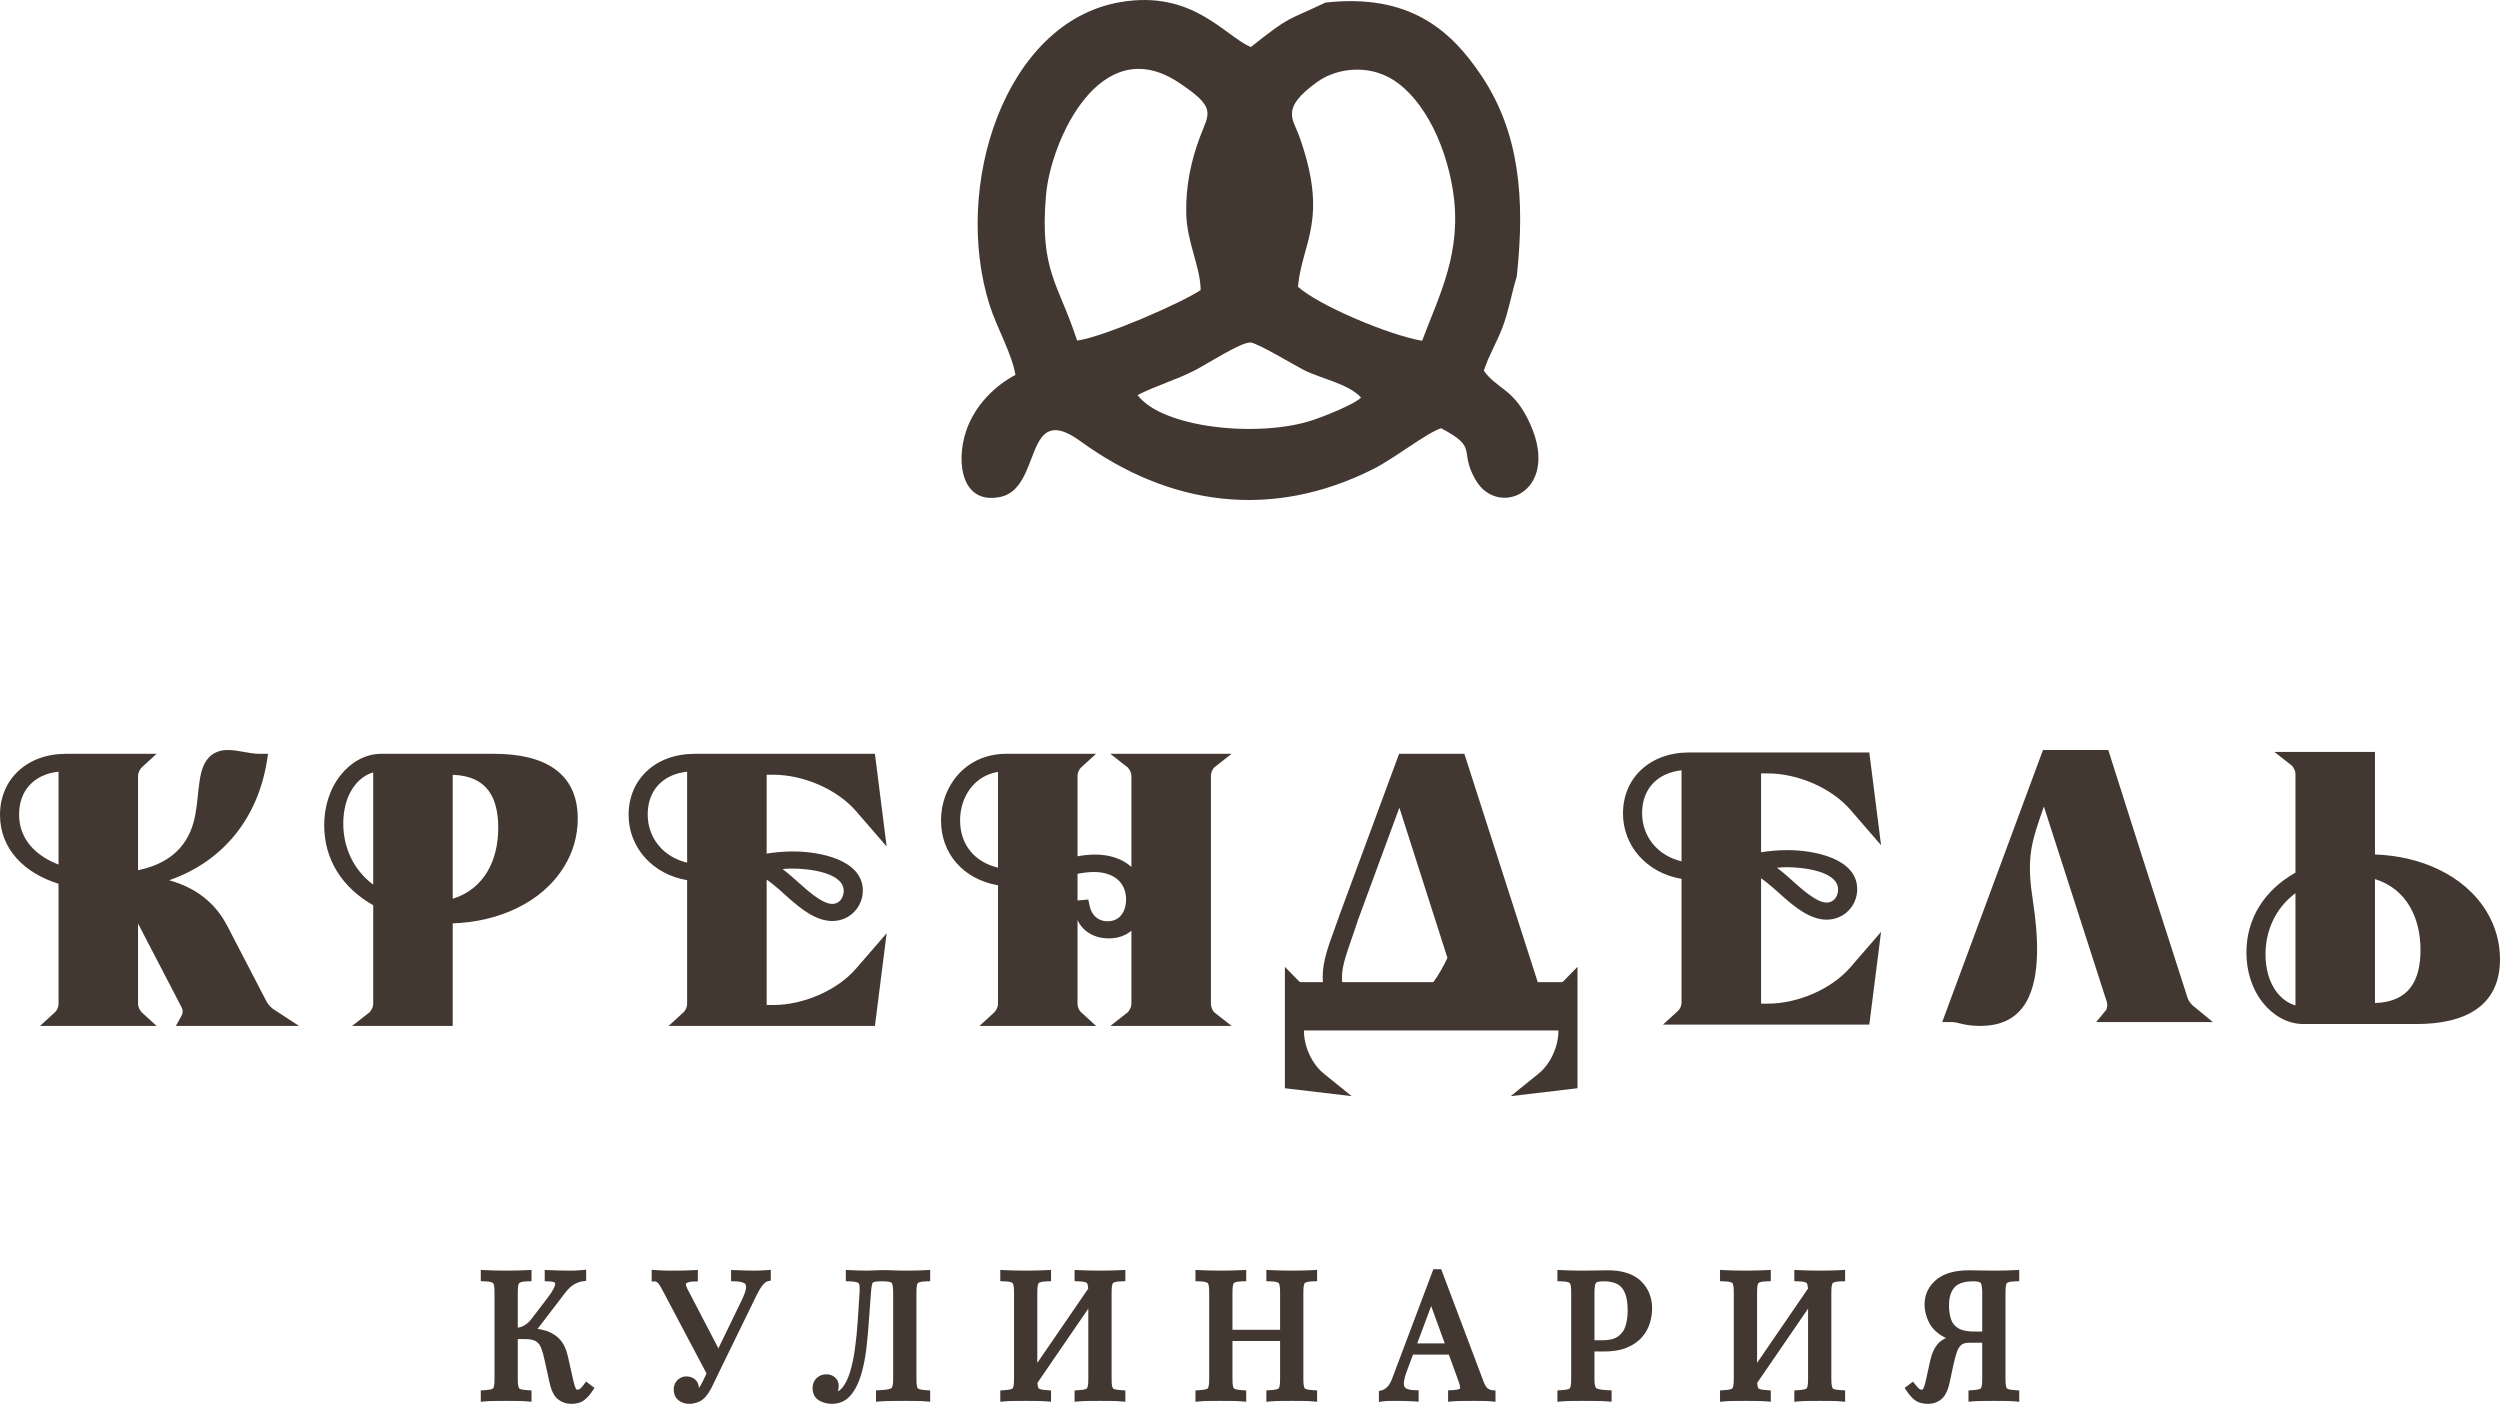 <svg width="87" height="49" viewBox="0 0 87 49" fill="none" xmlns="http://www.w3.org/2000/svg">
<g id="Group 361">
<path id="path4" d="M45.452 35.861H45.379V35.887C45.379 36.406 45.643 37.018 46.071 37.364L47.039 38.146L44.714 37.871V33.646L45.209 34.152C45.221 34.164 45.255 34.179 45.273 34.179L46.038 34.179C46.022 33.989 46.031 33.788 46.065 33.58C46.159 33.015 46.42 32.427 46.603 31.878L46.605 31.871L48.688 26.233H50.96L52.231 30.187L53.514 34.179L54.338 34.179C54.356 34.179 54.39 34.164 54.402 34.152L54.897 33.646V37.871L52.572 38.146L53.54 37.364C53.968 37.018 54.232 36.406 54.232 35.887V35.861H45.452ZM49.88 34.179C50.075 33.912 50.236 33.62 50.371 33.334L48.698 28.107L47.257 32.018C47.16 32.318 47.055 32.614 46.953 32.912C46.877 33.136 46.798 33.37 46.748 33.601C46.704 33.805 46.69 34 46.707 34.179H49.88ZM39.373 30.17V26.99C39.373 26.901 39.313 26.782 39.25 26.711L38.64 26.233H42.86L42.25 26.711C42.188 26.782 42.14 26.901 42.14 26.99V34.945C42.14 35.034 42.188 35.153 42.25 35.224L42.86 35.702H38.641L39.25 35.224C39.313 35.154 39.373 35.034 39.373 34.945V32.388C39.175 32.554 38.912 32.656 38.588 32.656C38.074 32.656 37.673 32.405 37.498 32.018V34.945C37.498 35.037 37.549 35.159 37.621 35.225L38.143 35.702H34.087L34.602 35.23C34.668 35.161 34.731 35.037 34.731 34.945V30.809C33.525 30.597 32.747 29.71 32.747 28.55C32.747 27.353 33.605 26.247 34.99 26.233H38.143L37.62 26.71C37.549 26.776 37.498 26.898 37.498 26.99V29.8C37.699 29.761 37.901 29.739 38.112 29.739C38.634 29.739 39.07 29.894 39.373 30.17ZM37.498 31.336L37.873 31.304L37.917 31.516C37.979 31.82 38.187 32.06 38.548 32.06C39.002 32.06 39.188 31.673 39.188 31.306C39.188 30.686 38.731 30.346 38.072 30.346C37.88 30.346 37.687 30.372 37.498 30.408V31.336ZM34.731 30.196V26.862C33.876 27 33.411 27.761 33.411 28.55C33.411 29.38 33.901 29.994 34.731 30.196ZM5.886 30.633C6.772 30.878 7.487 31.385 7.927 32.256L9.286 34.873C9.346 34.972 9.447 35.083 9.551 35.144L9.557 35.147L10.406 35.702H6.122L6.323 35.335C6.363 35.261 6.369 35.155 6.334 35.083L4.804 32.14V34.945C4.804 35.037 4.867 35.161 4.933 35.23L5.449 35.702H1.392L1.914 35.225C1.986 35.159 2.037 35.037 2.037 34.945V30.755C0.856 30.387 0 29.554 0 28.356C0 27.126 0.93 26.233 2.296 26.233H5.449L4.933 26.705C4.867 26.775 4.804 26.898 4.804 26.99V30.283C5.791 30.079 6.481 29.558 6.74 28.602C6.764 28.512 6.784 28.421 6.8 28.33C6.87 27.953 6.887 27.571 6.944 27.192C6.992 26.868 7.079 26.485 7.372 26.268C7.533 26.149 7.726 26.1 7.93 26.1C8.298 26.1 8.673 26.233 9.028 26.233H9.329L9.285 26.505C8.965 28.465 7.776 29.975 5.886 30.633ZM2.037 30.087V26.854C1.18 26.948 0.664 27.514 0.664 28.344C0.664 29.198 1.236 29.779 2.037 30.087ZM15.755 32.133V35.702H12.255L12.865 35.224C12.928 35.154 12.988 35.034 12.988 34.945V31.502C11.905 30.889 11.282 29.905 11.282 28.719C11.282 28.105 11.457 27.47 11.857 26.97C12.184 26.561 12.672 26.241 13.247 26.233H17.202C18.863 26.233 20.106 26.833 20.106 28.489C20.106 29.073 19.949 29.639 19.638 30.149C18.856 31.433 17.315 32.083 15.755 32.133ZM12.988 30.786V26.879C12.743 26.949 12.533 27.105 12.376 27.294C12.059 27.676 11.946 28.187 11.946 28.659C11.946 29.491 12.299 30.273 12.988 30.786ZM15.755 31.277C16.881 30.929 17.339 29.891 17.339 28.816C17.339 27.773 16.966 27.003 15.755 26.963V31.277ZM26.68 26.961V29.704C26.983 29.659 27.29 29.63 27.597 29.63C28.521 29.63 30.026 29.915 30.026 30.992C30.026 31.546 29.592 32.051 28.959 32.051C28.374 32.051 27.834 31.592 27.437 31.243C27.265 31.092 26.958 30.799 26.68 30.611V34.974H26.909C27.963 34.974 29.133 34.466 29.788 33.71L30.856 32.476L30.447 35.702H23.268L23.79 35.225C23.861 35.159 23.912 35.037 23.912 34.945V30.63C22.713 30.43 21.875 29.493 21.875 28.356C21.875 27.126 22.805 26.233 24.172 26.233H30.447L30.856 29.459L29.788 28.225C29.133 27.469 27.963 26.961 26.909 26.961H26.68ZM23.912 30.02V26.854C23.055 26.948 22.54 27.514 22.54 28.344C22.54 29.159 23.08 29.824 23.912 30.02ZM27.232 30.243C27.436 30.396 27.627 30.569 27.792 30.714C28.04 30.934 28.593 31.456 28.959 31.456C29.227 31.456 29.361 31.224 29.361 31.004C29.361 30.35 28.101 30.226 27.584 30.226C27.467 30.226 27.349 30.232 27.232 30.243ZM73.29 35.15C73.34 35.072 73.34 34.958 73.319 34.872L71.127 28.066C71.063 28.25 70.999 28.434 70.938 28.619C70.837 28.924 70.745 29.231 70.692 29.546C70.591 30.151 70.655 30.757 70.746 31.358C70.898 32.365 71.059 33.961 70.499 34.894C70.152 35.472 69.602 35.702 68.902 35.702C68.694 35.702 68.498 35.682 68.296 35.637C68.198 35.615 68.081 35.579 67.982 35.571C67.971 35.57 67.96 35.569 67.95 35.569H67.588L71.096 26.1H73.368L74.56 29.849L76.133 34.742C76.169 34.85 76.269 34.968 76.364 35.038L76.37 35.042L77.01 35.569H72.946L73.29 35.15ZM82.649 29.736C84.209 29.786 85.749 30.436 86.532 31.719C86.843 32.23 87 32.796 87 33.38C87 35.035 85.757 35.636 84.096 35.636L80.137 35.636C79.566 35.628 79.078 35.308 78.751 34.899C78.351 34.399 78.175 33.764 78.175 33.15C78.175 31.964 78.799 30.98 79.882 30.367V26.924C79.882 26.834 79.822 26.715 79.759 26.645L79.149 26.167H82.649V29.736ZM79.882 31.083C79.192 31.596 78.84 32.378 78.84 33.21C78.84 33.681 78.952 34.193 79.27 34.575C79.427 34.764 79.637 34.92 79.882 34.989V31.083ZM82.649 30.592V34.906C83.86 34.866 84.233 34.096 84.233 33.053C84.233 31.978 83.775 30.94 82.649 30.592ZM61.285 26.915V29.657C61.588 29.612 61.895 29.584 62.202 29.584C63.126 29.584 64.631 29.868 64.631 30.945C64.631 31.499 64.197 32.004 63.564 32.004C62.979 32.004 62.439 31.545 62.042 31.196C61.87 31.046 61.563 30.753 61.285 30.564V34.927H61.514C62.568 34.927 63.738 34.419 64.393 33.663L65.461 32.429L65.052 35.656H57.873L58.395 35.178C58.467 35.113 58.517 34.991 58.517 34.898V30.584C57.318 30.383 56.48 29.447 56.48 28.309C56.48 27.079 57.41 26.186 58.777 26.186H65.052L65.461 29.413L64.393 28.179C63.738 27.423 62.568 26.915 61.514 26.915H61.285ZM58.517 29.973V26.807C57.66 26.901 57.145 27.468 57.145 28.297C57.145 29.112 57.685 29.777 58.517 29.973ZM61.837 30.197C62.042 30.349 62.232 30.522 62.397 30.668C62.645 30.887 63.198 31.409 63.564 31.409C63.832 31.409 63.966 31.178 63.966 30.957C63.966 30.303 62.706 30.179 62.189 30.179C62.072 30.179 61.955 30.186 61.837 30.197Z" fill="#423831"/>
<path id="path6" d="M18.019 46.205C18.096 46.192 18.172 46.168 18.239 46.128C18.332 46.073 18.416 46.003 18.482 45.915L19.049 45.174C19.139 45.057 19.241 44.913 19.297 44.775C19.308 44.746 19.335 44.671 19.311 44.642C19.277 44.6 19.131 44.591 19.084 44.59L18.956 44.587V44.195L19.091 44.2C19.207 44.204 19.323 44.208 19.439 44.212C19.548 44.216 19.657 44.218 19.766 44.218C19.926 44.218 20.094 44.217 20.254 44.2L20.398 44.186V44.574L20.284 44.589C20.175 44.603 20.073 44.641 19.978 44.697C19.86 44.766 19.757 44.876 19.674 44.982L18.707 46.246C18.778 46.256 18.849 46.27 18.919 46.287C19.119 46.336 19.298 46.43 19.448 46.575C19.618 46.74 19.711 46.97 19.763 47.201L19.934 47.967C19.959 48.079 19.994 48.227 20.042 48.33C20.056 48.358 20.071 48.362 20.101 48.361C20.135 48.359 20.165 48.35 20.191 48.327C20.237 48.285 20.28 48.233 20.317 48.183L20.395 48.078L20.688 48.299L20.617 48.406C20.541 48.523 20.45 48.629 20.342 48.716C20.21 48.822 20.041 48.854 19.878 48.854C19.712 48.854 19.561 48.803 19.427 48.704C19.248 48.572 19.165 48.304 19.119 48.093L18.953 47.339C18.924 47.196 18.886 47.052 18.835 46.916C18.799 46.82 18.743 46.741 18.66 46.684C18.558 46.614 18.396 46.6 18.278 46.6H18.019V47.991C18.019 48.075 18.021 48.196 18.048 48.276C18.058 48.308 18.074 48.327 18.105 48.338C18.183 48.365 18.292 48.374 18.374 48.379L18.497 48.387V48.781L18.355 48.769C18.246 48.759 18.135 48.755 18.025 48.754C17.889 48.752 17.753 48.751 17.617 48.751C17.474 48.751 17.331 48.752 17.188 48.754C17.084 48.755 16.977 48.758 16.873 48.769L16.731 48.782V48.387L16.854 48.379C16.936 48.374 17.044 48.365 17.123 48.338C17.154 48.327 17.17 48.309 17.18 48.276C17.206 48.196 17.209 48.075 17.209 47.991V44.978C17.209 44.895 17.207 44.769 17.18 44.69C17.169 44.657 17.152 44.639 17.12 44.627C17.046 44.599 16.936 44.592 16.857 44.59L16.731 44.586V44.193L16.867 44.2C16.975 44.205 17.082 44.209 17.19 44.212C17.332 44.216 17.474 44.218 17.617 44.218C17.752 44.218 17.888 44.216 18.023 44.212C18.136 44.209 18.248 44.205 18.361 44.2L18.497 44.194V44.586L18.37 44.59C18.292 44.592 18.182 44.599 18.108 44.627C18.076 44.639 18.058 44.657 18.047 44.69C18.021 44.769 18.019 44.896 18.019 44.978V46.205ZM24.321 48.305C24.375 48.233 24.42 48.15 24.456 48.072L24.587 47.796L23.037 44.866C23.008 44.811 22.928 44.665 22.878 44.629C22.863 44.618 22.829 44.596 22.809 44.596H22.678V44.189L22.819 44.2C22.87 44.204 22.922 44.207 22.973 44.209C23.03 44.211 23.087 44.213 23.144 44.215C23.205 44.217 23.267 44.218 23.328 44.218C23.419 44.218 23.509 44.218 23.6 44.218C23.694 44.218 23.787 44.216 23.881 44.212C23.97 44.208 24.059 44.204 24.149 44.2L24.285 44.193V44.596H24.155C24.062 44.596 23.954 44.609 23.874 44.663C23.844 44.683 23.907 44.824 23.916 44.842L25 46.923L25.815 45.24C25.87 45.125 25.966 44.917 25.963 44.786C25.963 44.727 25.95 44.679 25.897 44.652C25.805 44.604 25.67 44.592 25.568 44.59L25.441 44.587V44.195L25.576 44.2C25.692 44.204 25.808 44.208 25.924 44.212C26.033 44.216 26.142 44.218 26.25 44.218C26.332 44.218 26.415 44.217 26.497 44.212C26.559 44.208 26.622 44.204 26.684 44.2L26.824 44.191V44.565L26.72 44.587C26.661 44.6 26.604 44.652 26.564 44.696C26.476 44.794 26.397 44.94 26.338 45.056L25.047 47.702L24.809 48.196C24.766 48.286 24.719 48.377 24.665 48.46C24.623 48.524 24.577 48.584 24.524 48.639C24.448 48.717 24.359 48.775 24.256 48.808C24.17 48.837 24.08 48.854 23.989 48.854C23.853 48.854 23.723 48.818 23.614 48.732C23.498 48.639 23.446 48.506 23.446 48.355C23.446 48.227 23.487 48.111 23.578 48.023C23.665 47.94 23.771 47.899 23.889 47.899C23.997 47.899 24.098 47.931 24.183 48.001C24.276 48.077 24.318 48.185 24.321 48.305ZM29.154 48.422C29.208 48.395 29.257 48.355 29.302 48.303C29.43 48.154 29.515 47.958 29.574 47.77C29.656 47.507 29.711 47.231 29.749 46.958C29.794 46.635 29.826 46.311 29.848 45.986C29.872 45.647 29.891 45.308 29.913 44.969C29.917 44.914 29.925 44.7 29.883 44.657C29.834 44.606 29.625 44.592 29.56 44.59L29.435 44.585V44.193L29.572 44.2C29.669 44.205 29.767 44.209 29.865 44.212C29.968 44.216 30.07 44.218 30.173 44.218C30.258 44.218 30.342 44.215 30.427 44.209C30.515 44.203 30.604 44.2 30.693 44.2C30.831 44.2 30.969 44.202 31.106 44.209C31.25 44.216 31.393 44.218 31.537 44.218C31.619 44.218 31.7 44.217 31.782 44.215C31.865 44.213 31.949 44.211 32.032 44.209C32.098 44.207 32.164 44.205 32.23 44.2L32.37 44.19V44.586L32.243 44.59C32.165 44.592 32.055 44.599 31.981 44.627C31.949 44.639 31.931 44.657 31.92 44.69C31.894 44.769 31.892 44.895 31.892 44.978V47.991C31.892 48.075 31.894 48.196 31.92 48.276C31.931 48.309 31.947 48.327 31.978 48.338C32.056 48.365 32.165 48.374 32.247 48.379L32.37 48.387V48.782L32.227 48.769C32.123 48.758 32.017 48.755 31.913 48.754C31.77 48.752 31.627 48.751 31.484 48.751C31.326 48.751 31.168 48.752 31.01 48.754C30.882 48.755 30.753 48.759 30.626 48.769L30.485 48.78V48.385L30.61 48.379C30.72 48.374 30.853 48.365 30.959 48.335C30.998 48.324 31.032 48.307 31.047 48.267C31.078 48.193 31.082 48.071 31.082 47.991V44.978C31.082 44.915 31.076 44.692 31.03 44.643C30.986 44.596 30.792 44.59 30.734 44.59H30.657C30.586 44.59 30.469 44.593 30.401 44.62C30.372 44.632 30.36 44.652 30.352 44.682C30.327 44.777 30.317 44.891 30.309 44.989C30.284 45.299 30.261 45.609 30.241 45.919C30.22 46.257 30.189 46.593 30.149 46.929C30.112 47.243 30.053 47.556 29.961 47.858C29.884 48.112 29.771 48.362 29.598 48.563C29.426 48.762 29.202 48.854 28.945 48.854C28.794 48.854 28.651 48.817 28.518 48.744C28.353 48.653 28.278 48.496 28.278 48.307C28.278 48.17 28.322 48.048 28.421 47.955C28.515 47.867 28.63 47.826 28.756 47.826C28.866 47.826 28.97 47.857 29.055 47.93C29.144 48.006 29.188 48.109 29.188 48.228C29.188 48.295 29.178 48.361 29.154 48.422ZM36.098 47.429L37.87 44.844C37.866 44.793 37.86 44.735 37.845 44.69C37.834 44.657 37.816 44.639 37.784 44.627C37.71 44.599 37.6 44.592 37.522 44.59L37.395 44.586V44.194L37.532 44.2C37.645 44.205 37.758 44.209 37.872 44.212C38.006 44.216 38.141 44.218 38.276 44.218C38.418 44.218 38.56 44.216 38.703 44.212C38.81 44.209 38.918 44.205 39.025 44.2L39.162 44.193V44.586L39.035 44.59C38.956 44.592 38.847 44.599 38.773 44.627C38.741 44.639 38.723 44.657 38.712 44.69C38.686 44.769 38.684 44.895 38.684 44.978V47.991C38.684 48.075 38.686 48.196 38.712 48.276C38.723 48.309 38.738 48.327 38.77 48.338C38.848 48.365 38.956 48.374 39.039 48.379L39.162 48.387V48.782L39.019 48.769C38.915 48.758 38.809 48.755 38.705 48.754C38.562 48.752 38.419 48.751 38.276 48.751C38.14 48.751 38.005 48.752 37.87 48.754C37.759 48.755 37.648 48.759 37.537 48.769L37.395 48.781V48.387L37.518 48.379C37.601 48.374 37.709 48.365 37.787 48.338C37.819 48.327 37.834 48.309 37.845 48.276C37.871 48.196 37.873 48.075 37.873 47.991V45.54L36.102 48.124C36.105 48.175 36.112 48.231 36.127 48.276C36.137 48.308 36.153 48.327 36.184 48.338C36.262 48.365 36.371 48.374 36.453 48.379L36.576 48.387V48.781L36.434 48.769C36.325 48.759 36.214 48.755 36.104 48.754C35.968 48.752 35.832 48.751 35.696 48.751C35.553 48.751 35.41 48.752 35.267 48.754C35.163 48.755 35.056 48.758 34.953 48.769L34.81 48.782V48.387L34.932 48.379C35.015 48.374 35.123 48.365 35.202 48.337C35.233 48.327 35.249 48.309 35.259 48.276C35.285 48.196 35.288 48.075 35.288 47.991V44.978C35.288 44.895 35.286 44.769 35.259 44.69C35.248 44.657 35.23 44.639 35.199 44.627C35.124 44.599 35.015 44.592 34.936 44.59L34.81 44.586V44.193L34.947 44.2C35.054 44.205 35.161 44.209 35.269 44.212C35.411 44.216 35.553 44.218 35.696 44.218C35.831 44.218 35.967 44.216 36.102 44.212C36.215 44.209 36.327 44.205 36.44 44.2L36.576 44.194V44.586L36.449 44.59C36.371 44.592 36.261 44.599 36.187 44.627C36.155 44.639 36.137 44.657 36.126 44.691C36.1 44.769 36.098 44.896 36.098 44.978V47.429ZM44.547 46.667H42.89V47.991C42.89 48.075 42.892 48.196 42.918 48.276C42.929 48.308 42.944 48.327 42.976 48.338C43.054 48.365 43.163 48.374 43.245 48.379L43.368 48.387V48.781L43.226 48.769C43.117 48.759 43.006 48.755 42.896 48.754C42.76 48.752 42.624 48.751 42.487 48.751C42.344 48.751 42.202 48.752 42.059 48.754C41.954 48.755 41.848 48.758 41.744 48.769L41.602 48.782V48.387L41.724 48.379C41.807 48.374 41.915 48.365 41.993 48.337C42.025 48.327 42.04 48.309 42.051 48.276C42.077 48.196 42.08 48.075 42.08 47.991V44.978C42.08 44.895 42.077 44.769 42.051 44.69C42.04 44.657 42.022 44.639 41.99 44.627C41.916 44.599 41.807 44.592 41.728 44.59L41.602 44.586V44.193L41.738 44.2C41.846 44.205 41.953 44.209 42.06 44.212C42.203 44.216 42.345 44.218 42.487 44.218C42.623 44.218 42.759 44.216 42.894 44.212C43.007 44.209 43.119 44.205 43.232 44.2L43.368 44.194V44.586L43.241 44.59C43.163 44.592 43.053 44.599 42.979 44.627C42.947 44.639 42.929 44.657 42.918 44.691C42.892 44.769 42.89 44.896 42.89 44.978V46.277H44.547V44.978C44.547 44.895 44.545 44.769 44.519 44.69C44.508 44.657 44.49 44.639 44.458 44.627C44.384 44.599 44.274 44.592 44.196 44.59L44.069 44.586V44.194L44.205 44.2C44.319 44.205 44.432 44.209 44.546 44.212C44.68 44.216 44.815 44.218 44.949 44.218C45.092 44.218 45.234 44.216 45.376 44.212C45.484 44.209 45.591 44.205 45.699 44.2L45.835 44.193V44.586L45.709 44.59C45.63 44.592 45.521 44.599 45.446 44.627C45.415 44.639 45.397 44.657 45.386 44.69C45.359 44.769 45.357 44.895 45.357 44.978V47.991C45.357 48.075 45.36 48.196 45.386 48.276C45.396 48.309 45.412 48.327 45.443 48.337C45.522 48.365 45.63 48.374 45.713 48.379L45.835 48.387V48.782L45.693 48.769C45.589 48.758 45.483 48.755 45.378 48.754C45.235 48.752 45.092 48.751 44.949 48.751C44.814 48.751 44.679 48.752 44.544 48.754C44.433 48.755 44.321 48.759 44.211 48.769L44.069 48.781V48.387L44.192 48.379C44.274 48.374 44.383 48.365 44.461 48.337C44.492 48.327 44.508 48.309 44.519 48.276C44.544 48.196 44.547 48.075 44.547 47.991V46.667ZM50.42 47.141H49.173L48.964 47.699C48.916 47.827 48.85 48.021 48.855 48.16C48.857 48.223 48.871 48.279 48.926 48.312C49.011 48.364 49.145 48.377 49.241 48.379L49.368 48.382V48.779L49.229 48.769C49.116 48.761 49.003 48.756 48.891 48.754C48.78 48.752 48.669 48.751 48.559 48.751C48.477 48.751 48.394 48.751 48.312 48.754C48.252 48.755 48.193 48.76 48.133 48.768L47.986 48.788V48.408L48.084 48.383C48.154 48.365 48.219 48.318 48.272 48.27C48.357 48.193 48.421 48.044 48.461 47.936L49.881 44.169H49.97C49.986 44.169 50.001 44.169 50.017 44.169C50.033 44.169 50.049 44.169 50.064 44.169H50.154L51.627 48.076C51.655 48.151 51.709 48.273 51.777 48.319C51.817 48.346 51.871 48.376 51.92 48.379L52.043 48.387V48.783L51.899 48.768C51.807 48.759 51.713 48.755 51.621 48.754C51.507 48.752 51.394 48.751 51.281 48.751C51.138 48.751 50.995 48.752 50.852 48.754C50.747 48.755 50.641 48.758 50.537 48.769L50.394 48.782V48.384L50.52 48.379C50.575 48.377 50.771 48.363 50.809 48.321C50.83 48.273 50.769 48.097 50.751 48.05L50.42 47.141ZM55.487 47.032V47.991C55.487 48.071 55.491 48.192 55.522 48.267C55.538 48.307 55.571 48.324 55.609 48.335C55.716 48.365 55.849 48.374 55.959 48.379L56.084 48.385V48.78L55.943 48.769C55.816 48.759 55.688 48.755 55.562 48.754C55.403 48.752 55.244 48.751 55.085 48.751C54.942 48.751 54.799 48.752 54.656 48.754C54.552 48.755 54.446 48.758 54.342 48.769L54.199 48.782V48.387L54.322 48.379C54.404 48.374 54.513 48.365 54.591 48.337C54.622 48.327 54.638 48.309 54.648 48.276C54.675 48.196 54.677 48.075 54.677 47.991V44.978C54.677 44.895 54.675 44.769 54.649 44.69C54.638 44.657 54.62 44.639 54.588 44.627C54.514 44.599 54.404 44.592 54.326 44.59L54.199 44.586V44.193L54.336 44.2C54.443 44.205 54.551 44.209 54.658 44.212C54.789 44.216 54.919 44.218 55.05 44.218C55.226 44.218 55.402 44.216 55.578 44.212C55.699 44.209 55.82 44.206 55.941 44.206C56.347 44.206 56.788 44.283 57.098 44.575C57.37 44.832 57.494 45.16 57.494 45.537C57.494 45.706 57.465 45.873 57.418 46.035C57.364 46.219 57.27 46.383 57.146 46.528C57.004 46.693 56.82 46.811 56.623 46.894C56.371 47.001 56.081 47.032 55.811 47.032H55.487ZM61.146 47.429L62.917 44.844C62.914 44.793 62.907 44.735 62.893 44.69C62.882 44.657 62.864 44.639 62.832 44.627C62.758 44.599 62.648 44.592 62.57 44.59L62.443 44.586V44.194L62.579 44.2C62.693 44.205 62.806 44.209 62.92 44.212C63.054 44.216 63.189 44.218 63.323 44.218C63.466 44.218 63.608 44.216 63.75 44.212C63.858 44.209 63.965 44.205 64.073 44.2L64.21 44.193V44.586L64.083 44.59C64.004 44.592 63.895 44.599 63.82 44.627C63.788 44.639 63.771 44.657 63.76 44.69C63.733 44.769 63.731 44.895 63.731 44.978V47.991C63.731 48.075 63.734 48.196 63.76 48.276C63.77 48.309 63.786 48.327 63.817 48.338C63.896 48.365 64.004 48.374 64.087 48.379L64.21 48.387V48.782L64.067 48.769C63.963 48.758 63.857 48.755 63.752 48.754C63.609 48.752 63.466 48.751 63.323 48.751C63.188 48.751 63.053 48.752 62.918 48.754C62.807 48.755 62.695 48.759 62.585 48.769L62.443 48.781V48.387L62.566 48.379C62.648 48.374 62.757 48.365 62.835 48.337C62.866 48.327 62.882 48.309 62.892 48.276C62.919 48.196 62.921 48.075 62.921 47.991V45.54L61.15 48.124C61.153 48.175 61.16 48.231 61.174 48.276C61.185 48.308 61.2 48.327 61.232 48.338C61.31 48.365 61.419 48.374 61.501 48.379L61.624 48.387V48.781L61.482 48.769C61.373 48.759 61.262 48.755 61.152 48.754C61.016 48.752 60.88 48.751 60.743 48.751C60.6 48.751 60.458 48.752 60.315 48.754C60.21 48.755 60.104 48.758 60 48.769L59.857 48.782V48.387L59.98 48.379C60.063 48.374 60.171 48.365 60.249 48.338C60.281 48.327 60.296 48.309 60.307 48.276C60.333 48.196 60.336 48.075 60.336 47.991V44.978C60.336 44.895 60.333 44.769 60.307 44.69C60.296 44.657 60.278 44.639 60.246 44.627C60.172 44.599 60.063 44.592 59.984 44.59L59.857 44.586V44.193L59.994 44.2C60.102 44.205 60.209 44.209 60.316 44.212C60.459 44.216 60.601 44.218 60.743 44.218C60.879 44.218 61.014 44.216 61.15 44.212C61.263 44.209 61.375 44.205 61.488 44.2L61.624 44.194V44.586L61.497 44.59C61.419 44.592 61.309 44.599 61.235 44.627C61.203 44.639 61.185 44.657 61.174 44.69C61.148 44.769 61.146 44.896 61.146 44.978V47.429ZM68.981 46.728H68.521C68.431 46.728 68.323 46.742 68.252 46.805C68.179 46.869 68.132 46.956 68.101 47.048C68.053 47.191 68.014 47.339 67.981 47.485L67.852 48.093C67.808 48.3 67.728 48.553 67.561 48.691C67.425 48.803 67.266 48.854 67.093 48.854C66.936 48.854 66.774 48.824 66.644 48.729C66.529 48.643 66.433 48.527 66.353 48.406L66.282 48.299L66.572 48.081L66.65 48.179C66.692 48.23 66.737 48.284 66.785 48.329C66.809 48.351 66.838 48.359 66.869 48.361C66.902 48.363 66.916 48.355 66.931 48.324C66.979 48.222 67.012 48.078 67.036 47.967L67.172 47.348C67.222 47.121 67.311 46.886 67.478 46.724C67.548 46.657 67.63 46.604 67.719 46.563C67.695 46.552 67.671 46.54 67.648 46.527C67.427 46.406 67.232 46.238 67.12 46.003C67.03 45.813 66.974 45.609 66.974 45.397C66.974 45.049 67.116 44.763 67.375 44.541C67.688 44.272 68.132 44.206 68.527 44.206C68.648 44.206 68.769 44.209 68.89 44.212C69.066 44.216 69.242 44.218 69.418 44.218C69.549 44.218 69.68 44.216 69.81 44.212C69.918 44.209 70.025 44.205 70.132 44.2L70.269 44.193V44.586L70.142 44.59C70.064 44.592 69.954 44.599 69.88 44.627C69.848 44.639 69.83 44.657 69.819 44.69C69.793 44.769 69.791 44.895 69.791 44.978V47.991C69.791 48.075 69.794 48.196 69.82 48.276C69.83 48.309 69.846 48.327 69.877 48.338C69.956 48.365 70.064 48.374 70.146 48.379L70.269 48.387V48.782L70.126 48.769C70.022 48.758 69.916 48.755 69.812 48.754C69.669 48.752 69.526 48.751 69.383 48.751C69.248 48.751 69.113 48.752 68.978 48.754C68.867 48.755 68.755 48.759 68.644 48.769L68.503 48.781V48.387L68.626 48.379C68.708 48.374 68.816 48.365 68.895 48.338C68.926 48.327 68.942 48.309 68.952 48.276C68.978 48.196 68.981 48.075 68.981 47.991V46.728ZM50.278 46.751L49.805 45.451L49.319 46.751H50.278ZM55.487 46.642H55.752C55.936 46.642 56.163 46.617 56.316 46.503C56.441 46.411 56.524 46.292 56.569 46.141C56.621 45.967 56.643 45.786 56.643 45.604C56.643 45.35 56.61 45.031 56.45 44.825C56.299 44.629 56.021 44.59 55.794 44.59C55.74 44.59 55.579 44.596 55.54 44.644C55.493 44.704 55.487 44.906 55.487 44.978V46.642ZM68.981 46.338V44.978C68.981 44.906 68.975 44.704 68.928 44.644C68.889 44.596 68.728 44.59 68.675 44.59C68.457 44.59 68.168 44.623 68.014 44.803C67.868 44.973 67.825 45.201 67.825 45.421C67.825 45.588 67.845 45.757 67.898 45.916C67.942 46.049 68.025 46.148 68.143 46.22C68.301 46.318 68.535 46.338 68.716 46.338H68.981Z" fill="#423831"/>
<path id="path8" d="M39.586 13.748C40.224 13.425 40.935 13.217 41.577 12.889C42.007 12.669 43.184 11.903 43.515 11.919C43.758 11.931 45.038 12.707 45.377 12.878C45.978 13.181 46.939 13.358 47.365 13.836C47.121 14.076 46.091 14.485 45.669 14.625C43.81 15.238 40.457 14.905 39.586 13.748ZM49.49 11.859C48.318 11.659 45.874 10.619 45.168 9.977C45.317 8.413 46.25 7.649 45.215 4.743C44.997 4.131 44.553 3.781 45.827 2.86C46.467 2.396 47.454 2.257 48.274 2.663C49.411 3.225 50.285 4.87 50.561 6.627C50.898 8.768 50.088 10.258 49.49 11.859ZM41.783 10.094C41.109 10.549 38.377 11.736 37.483 11.852C36.84 9.861 36.171 9.437 36.402 6.782C36.565 4.911 38.279 1.07 41.003 2.862C42.367 3.759 42.07 3.931 41.756 4.771C41.45 5.593 41.262 6.469 41.281 7.406C41.302 8.456 41.77 9.248 41.783 10.094ZM52.783 9.626C53.084 6.866 52.859 4.609 51.577 2.669C50.485 1.018 49.019 -0.231 46.124 0.09C44.749 0.748 44.927 0.525 43.53 1.637C42.604 1.245 41.512 -0.359 38.986 0.074C34.945 0.766 33.131 6.517 34.443 10.63C34.693 11.414 35.228 12.339 35.337 13.048C34.656 13.4 33.918 14.095 33.616 15.015C33.255 16.117 33.478 17.569 34.81 17.294C36.281 16.991 35.605 13.906 37.598 15.353C40.691 17.599 44.237 18.107 47.786 16.325C48.528 15.952 49.631 15.073 50.15 14.902C51.481 15.604 50.749 15.656 51.349 16.698C52.15 18.09 54.463 17.065 53.136 14.518C52.609 13.507 52.065 13.51 51.638 12.9C51.813 12.353 52.098 11.906 52.3 11.357C52.52 10.764 52.602 10.202 52.783 9.626Z" fill="#423831"/>
</g>
</svg>
